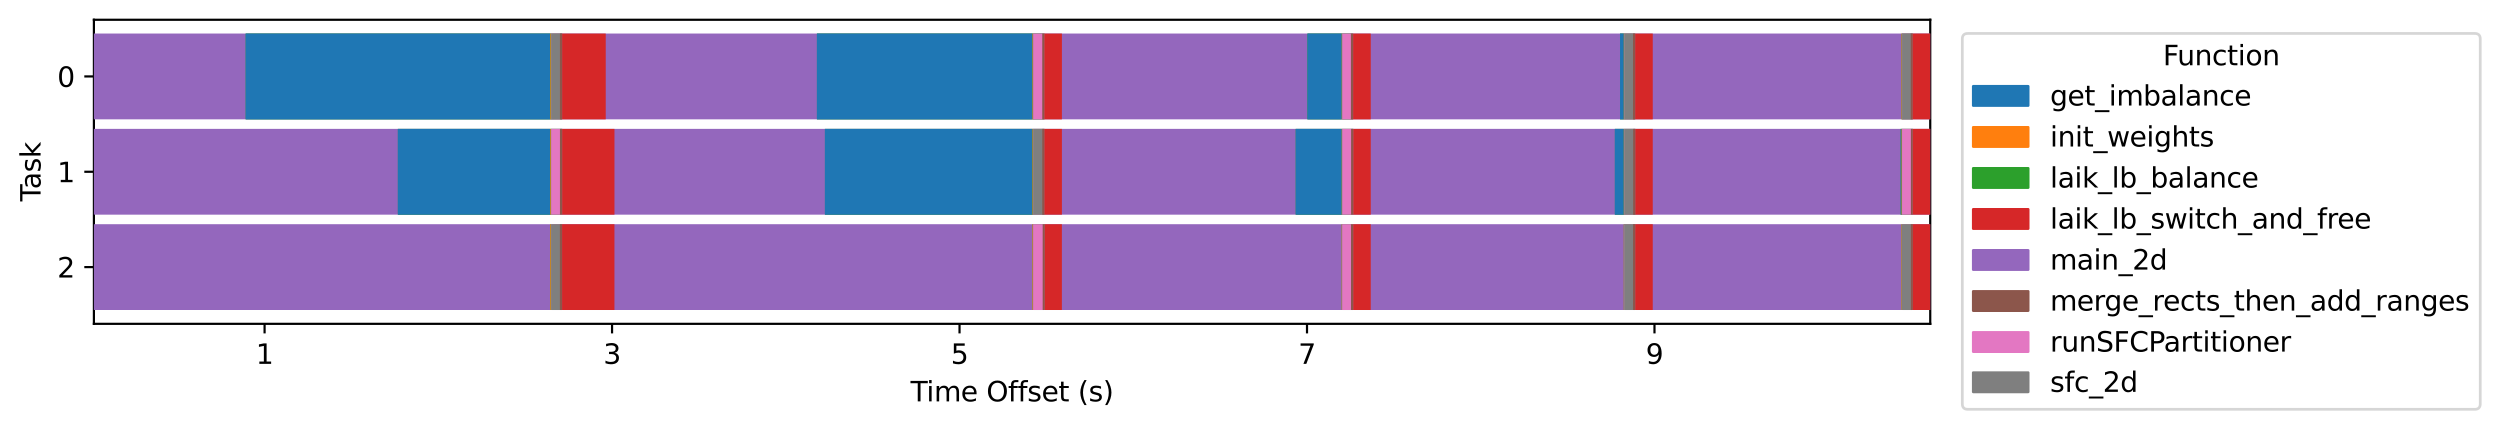 <?xml version="1.0" encoding="utf-8" standalone="no"?>
<!DOCTYPE svg PUBLIC "-//W3C//DTD SVG 1.1//EN"
  "http://www.w3.org/Graphics/SVG/1.1/DTD/svg11.dtd">
<svg xmlns:xlink="http://www.w3.org/1999/xlink" width="911.596pt" height="156.45pt" viewBox="0 0 911.596 156.45" xmlns="http://www.w3.org/2000/svg" version="1.1">
 <defs>
  <style type="text/css">*{stroke-linejoin: round; stroke-linecap: butt}</style>
 </defs>
 <g id="figure_1">
  <g id="patch_1">
   <path d="M 0 156.45 
L 911.596 156.45 
L 911.596 0 
L 0 0 
z
" style="fill: #ffffff"/>
  </g>
  <g id="axes_1">
   <g id="patch_2">
    <path d="M 34.241 118.08 
L 703.841 118.08 
L 703.841 7.2 
L 34.241 7.2 
z
" style="fill: #ffffff"/>
   </g>
   <g id="matplotlib.axis_1">
    <g id="xtick_1">
     <g id="line2d_1">
      <defs>
       <path id="md58cd214d3" d="M 0 0 
L 0 3.5 
" style="stroke: #000000; stroke-width: 0.8"/>
      </defs>
      <g>
       <use xlink:href="#md58cd214d3" x="96.477" y="118.08" style="stroke: #000000; stroke-width: 0.8"/>
      </g>
     </g>
     <g id="text_1">
      <!-- 1 -->
      <g transform="translate(93.295 132.678) scale(0.1 -0.1)">
       <defs>
        <path id="DejaVuSans-31" d="M 794 531 
L 1825 531 
L 1825 4091 
L 703 3866 
L 703 4441 
L 1819 4666 
L 2450 4666 
L 2450 531 
L 3481 531 
L 3481 0 
L 794 0 
L 794 531 
z
" transform="scale(0.016)"/>
       </defs>
       <use xlink:href="#DejaVuSans-31"/>
      </g>
     </g>
    </g>
    <g id="xtick_2">
     <g id="line2d_2">
      <g>
       <use xlink:href="#md58cd214d3" x="223.179" y="118.08" style="stroke: #000000; stroke-width: 0.8"/>
      </g>
     </g>
     <g id="text_2">
      <!-- 3 -->
      <g transform="translate(219.998 132.678) scale(0.1 -0.1)">
       <defs>
        <path id="DejaVuSans-33" d="M 2597 2516 
Q 3050 2419 3304 2112 
Q 3559 1806 3559 1356 
Q 3559 666 3084 287 
Q 2609 -91 1734 -91 
Q 1441 -91 1130 -33 
Q 819 25 488 141 
L 488 750 
Q 750 597 1062 519 
Q 1375 441 1716 441 
Q 2309 441 2620 675 
Q 2931 909 2931 1356 
Q 2931 1769 2642 2001 
Q 2353 2234 1838 2234 
L 1294 2234 
L 1294 2753 
L 1863 2753 
Q 2328 2753 2575 2939 
Q 2822 3125 2822 3475 
Q 2822 3834 2567 4026 
Q 2313 4219 1838 4219 
Q 1578 4219 1281 4162 
Q 984 4106 628 3988 
L 628 4550 
Q 988 4650 1302 4700 
Q 1616 4750 1894 4750 
Q 2613 4750 3031 4423 
Q 3450 4097 3450 3541 
Q 3450 3153 3228 2886 
Q 3006 2619 2597 2516 
z
" transform="scale(0.016)"/>
       </defs>
       <use xlink:href="#DejaVuSans-33"/>
      </g>
     </g>
    </g>
    <g id="xtick_3">
     <g id="line2d_3">
      <g>
       <use xlink:href="#md58cd214d3" x="349.882" y="118.08" style="stroke: #000000; stroke-width: 0.8"/>
      </g>
     </g>
     <g id="text_3">
      <!-- 5 -->
      <g transform="translate(346.701 132.678) scale(0.1 -0.1)">
       <defs>
        <path id="DejaVuSans-35" d="M 691 4666 
L 3169 4666 
L 3169 4134 
L 1269 4134 
L 1269 2991 
Q 1406 3038 1543 3061 
Q 1681 3084 1819 3084 
Q 2600 3084 3056 2656 
Q 3513 2228 3513 1497 
Q 3513 744 3044 326 
Q 2575 -91 1722 -91 
Q 1428 -91 1123 -41 
Q 819 9 494 109 
L 494 744 
Q 775 591 1075 516 
Q 1375 441 1709 441 
Q 2250 441 2565 725 
Q 2881 1009 2881 1497 
Q 2881 1984 2565 2268 
Q 2250 2553 1709 2553 
Q 1456 2553 1204 2497 
Q 953 2441 691 2322 
L 691 4666 
z
" transform="scale(0.016)"/>
       </defs>
       <use xlink:href="#DejaVuSans-35"/>
      </g>
     </g>
    </g>
    <g id="xtick_4">
     <g id="line2d_4">
      <g>
       <use xlink:href="#md58cd214d3" x="476.585" y="118.08" style="stroke: #000000; stroke-width: 0.8"/>
      </g>
     </g>
     <g id="text_4">
      <!-- 7 -->
      <g transform="translate(473.404 132.678) scale(0.1 -0.1)">
       <defs>
        <path id="DejaVuSans-37" d="M 525 4666 
L 3525 4666 
L 3525 4397 
L 1831 0 
L 1172 0 
L 2766 4134 
L 525 4134 
L 525 4666 
z
" transform="scale(0.016)"/>
       </defs>
       <use xlink:href="#DejaVuSans-37"/>
      </g>
     </g>
    </g>
    <g id="xtick_5">
     <g id="line2d_5">
      <g>
       <use xlink:href="#md58cd214d3" x="603.288" y="118.08" style="stroke: #000000; stroke-width: 0.8"/>
      </g>
     </g>
     <g id="text_5">
      <!-- 9 -->
      <g transform="translate(600.106 132.678) scale(0.1 -0.1)">
       <defs>
        <path id="DejaVuSans-39" d="M 703 97 
L 703 672 
Q 941 559 1184 500 
Q 1428 441 1663 441 
Q 2288 441 2617 861 
Q 2947 1281 2994 2138 
Q 2813 1869 2534 1725 
Q 2256 1581 1919 1581 
Q 1219 1581 811 2004 
Q 403 2428 403 3163 
Q 403 3881 828 4315 
Q 1253 4750 1959 4750 
Q 2769 4750 3195 4129 
Q 3622 3509 3622 2328 
Q 3622 1225 3098 567 
Q 2575 -91 1691 -91 
Q 1453 -91 1209 -44 
Q 966 3 703 97 
z
M 1959 2075 
Q 2384 2075 2632 2365 
Q 2881 2656 2881 3163 
Q 2881 3666 2632 3958 
Q 2384 4250 1959 4250 
Q 1534 4250 1286 3958 
Q 1038 3666 1038 3163 
Q 1038 2656 1286 2365 
Q 1534 2075 1959 2075 
z
" transform="scale(0.016)"/>
       </defs>
       <use xlink:href="#DejaVuSans-39"/>
      </g>
     </g>
    </g>
    <g id="text_6">
     <!-- Time Offset (s) -->
     <g transform="translate(332.025 146.357) scale(0.1 -0.1)">
      <defs>
       <path id="DejaVuSans-54" d="M -19 4666 
L 3928 4666 
L 3928 4134 
L 2272 4134 
L 2272 0 
L 1638 0 
L 1638 4134 
L -19 4134 
L -19 4666 
z
" transform="scale(0.016)"/>
       <path id="DejaVuSans-69" d="M 603 3500 
L 1178 3500 
L 1178 0 
L 603 0 
L 603 3500 
z
M 603 4863 
L 1178 4863 
L 1178 4134 
L 603 4134 
L 603 4863 
z
" transform="scale(0.016)"/>
       <path id="DejaVuSans-6d" d="M 3328 2828 
Q 3544 3216 3844 3400 
Q 4144 3584 4550 3584 
Q 5097 3584 5394 3201 
Q 5691 2819 5691 2113 
L 5691 0 
L 5113 0 
L 5113 2094 
Q 5113 2597 4934 2840 
Q 4756 3084 4391 3084 
Q 3944 3084 3684 2787 
Q 3425 2491 3425 1978 
L 3425 0 
L 2847 0 
L 2847 2094 
Q 2847 2600 2669 2842 
Q 2491 3084 2119 3084 
Q 1678 3084 1418 2786 
Q 1159 2488 1159 1978 
L 1159 0 
L 581 0 
L 581 3500 
L 1159 3500 
L 1159 2956 
Q 1356 3278 1631 3431 
Q 1906 3584 2284 3584 
Q 2666 3584 2933 3390 
Q 3200 3197 3328 2828 
z
" transform="scale(0.016)"/>
       <path id="DejaVuSans-65" d="M 3597 1894 
L 3597 1613 
L 953 1613 
Q 991 1019 1311 708 
Q 1631 397 2203 397 
Q 2534 397 2845 478 
Q 3156 559 3463 722 
L 3463 178 
Q 3153 47 2828 -22 
Q 2503 -91 2169 -91 
Q 1331 -91 842 396 
Q 353 884 353 1716 
Q 353 2575 817 3079 
Q 1281 3584 2069 3584 
Q 2775 3584 3186 3129 
Q 3597 2675 3597 1894 
z
M 3022 2063 
Q 3016 2534 2758 2815 
Q 2500 3097 2075 3097 
Q 1594 3097 1305 2825 
Q 1016 2553 972 2059 
L 3022 2063 
z
" transform="scale(0.016)"/>
       <path id="DejaVuSans-20" transform="scale(0.016)"/>
       <path id="DejaVuSans-4f" d="M 2522 4238 
Q 1834 4238 1429 3725 
Q 1025 3213 1025 2328 
Q 1025 1447 1429 934 
Q 1834 422 2522 422 
Q 3209 422 3611 934 
Q 4013 1447 4013 2328 
Q 4013 3213 3611 3725 
Q 3209 4238 2522 4238 
z
M 2522 4750 
Q 3503 4750 4090 4092 
Q 4678 3434 4678 2328 
Q 4678 1225 4090 567 
Q 3503 -91 2522 -91 
Q 1538 -91 948 565 
Q 359 1222 359 2328 
Q 359 3434 948 4092 
Q 1538 4750 2522 4750 
z
" transform="scale(0.016)"/>
       <path id="DejaVuSans-66" d="M 2375 4863 
L 2375 4384 
L 1825 4384 
Q 1516 4384 1395 4259 
Q 1275 4134 1275 3809 
L 1275 3500 
L 2222 3500 
L 2222 3053 
L 1275 3053 
L 1275 0 
L 697 0 
L 697 3053 
L 147 3053 
L 147 3500 
L 697 3500 
L 697 3744 
Q 697 4328 969 4595 
Q 1241 4863 1831 4863 
L 2375 4863 
z
" transform="scale(0.016)"/>
       <path id="DejaVuSans-73" d="M 2834 3397 
L 2834 2853 
Q 2591 2978 2328 3040 
Q 2066 3103 1784 3103 
Q 1356 3103 1142 2972 
Q 928 2841 928 2578 
Q 928 2378 1081 2264 
Q 1234 2150 1697 2047 
L 1894 2003 
Q 2506 1872 2764 1633 
Q 3022 1394 3022 966 
Q 3022 478 2636 193 
Q 2250 -91 1575 -91 
Q 1294 -91 989 -36 
Q 684 19 347 128 
L 347 722 
Q 666 556 975 473 
Q 1284 391 1588 391 
Q 1994 391 2212 530 
Q 2431 669 2431 922 
Q 2431 1156 2273 1281 
Q 2116 1406 1581 1522 
L 1381 1569 
Q 847 1681 609 1914 
Q 372 2147 372 2553 
Q 372 3047 722 3315 
Q 1072 3584 1716 3584 
Q 2034 3584 2315 3537 
Q 2597 3491 2834 3397 
z
" transform="scale(0.016)"/>
       <path id="DejaVuSans-74" d="M 1172 4494 
L 1172 3500 
L 2356 3500 
L 2356 3053 
L 1172 3053 
L 1172 1153 
Q 1172 725 1289 603 
Q 1406 481 1766 481 
L 2356 481 
L 2356 0 
L 1766 0 
Q 1100 0 847 248 
Q 594 497 594 1153 
L 594 3053 
L 172 3053 
L 172 3500 
L 594 3500 
L 594 4494 
L 1172 4494 
z
" transform="scale(0.016)"/>
       <path id="DejaVuSans-28" d="M 1984 4856 
Q 1566 4138 1362 3434 
Q 1159 2731 1159 2009 
Q 1159 1288 1364 580 
Q 1569 -128 1984 -844 
L 1484 -844 
Q 1016 -109 783 600 
Q 550 1309 550 2009 
Q 550 2706 781 3412 
Q 1013 4119 1484 4856 
L 1984 4856 
z
" transform="scale(0.016)"/>
       <path id="DejaVuSans-29" d="M 513 4856 
L 1013 4856 
Q 1481 4119 1714 3412 
Q 1947 2706 1947 2009 
Q 1947 1309 1714 600 
Q 1481 -109 1013 -844 
L 513 -844 
Q 928 -128 1133 580 
Q 1338 1288 1338 2009 
Q 1338 2731 1133 3434 
Q 928 4138 513 4856 
z
" transform="scale(0.016)"/>
      </defs>
      <use xlink:href="#DejaVuSans-54"/>
      <use xlink:href="#DejaVuSans-69" x="57.959"/>
      <use xlink:href="#DejaVuSans-6d" x="85.742"/>
      <use xlink:href="#DejaVuSans-65" x="183.154"/>
      <use xlink:href="#DejaVuSans-20" x="244.678"/>
      <use xlink:href="#DejaVuSans-4f" x="276.465"/>
      <use xlink:href="#DejaVuSans-66" x="355.176"/>
      <use xlink:href="#DejaVuSans-66" x="390.381"/>
      <use xlink:href="#DejaVuSans-73" x="425.586"/>
      <use xlink:href="#DejaVuSans-65" x="477.686"/>
      <use xlink:href="#DejaVuSans-74" x="539.209"/>
      <use xlink:href="#DejaVuSans-20" x="578.418"/>
      <use xlink:href="#DejaVuSans-28" x="610.205"/>
      <use xlink:href="#DejaVuSans-73" x="649.219"/>
      <use xlink:href="#DejaVuSans-29" x="701.318"/>
     </g>
    </g>
   </g>
   <g id="matplotlib.axis_2">
    <g id="ytick_1">
     <g id="line2d_6">
      <defs>
       <path id="m544cf157cf" d="M 0 0 
L -3.5 0 
" style="stroke: #000000; stroke-width: 0.8"/>
      </defs>
      <g>
       <use xlink:href="#m544cf157cf" x="34.241" y="27.881" style="stroke: #000000; stroke-width: 0.8"/>
      </g>
     </g>
     <g id="text_7">
      <!-- 0 -->
      <g transform="translate(20.878 31.681) scale(0.1 -0.1)">
       <defs>
        <path id="DejaVuSans-30" d="M 2034 4250 
Q 1547 4250 1301 3770 
Q 1056 3291 1056 2328 
Q 1056 1369 1301 889 
Q 1547 409 2034 409 
Q 2525 409 2770 889 
Q 3016 1369 3016 2328 
Q 3016 3291 2770 3770 
Q 2525 4250 2034 4250 
z
M 2034 4750 
Q 2819 4750 3233 4129 
Q 3647 3509 3647 2328 
Q 3647 1150 3233 529 
Q 2819 -91 2034 -91 
Q 1250 -91 836 529 
Q 422 1150 422 2328 
Q 422 3509 836 4129 
Q 1250 4750 2034 4750 
z
" transform="scale(0.016)"/>
       </defs>
       <use xlink:href="#DejaVuSans-30"/>
      </g>
     </g>
    </g>
    <g id="ytick_2">
     <g id="line2d_7">
      <g>
       <use xlink:href="#m544cf157cf" x="34.241" y="62.64" style="stroke: #000000; stroke-width: 0.8"/>
      </g>
     </g>
     <g id="text_8">
      <!-- 1 -->
      <g transform="translate(20.878 66.439) scale(0.1 -0.1)">
       <use xlink:href="#DejaVuSans-31"/>
      </g>
     </g>
    </g>
    <g id="ytick_3">
     <g id="line2d_8">
      <g>
       <use xlink:href="#m544cf157cf" x="34.241" y="97.399" style="stroke: #000000; stroke-width: 0.8"/>
      </g>
     </g>
     <g id="text_9">
      <!-- 2 -->
      <g transform="translate(20.878 101.198) scale(0.1 -0.1)">
       <defs>
        <path id="DejaVuSans-32" d="M 1228 531 
L 3431 531 
L 3431 0 
L 469 0 
L 469 531 
Q 828 903 1448 1529 
Q 2069 2156 2228 2338 
Q 2531 2678 2651 2914 
Q 2772 3150 2772 3378 
Q 2772 3750 2511 3984 
Q 2250 4219 1831 4219 
Q 1534 4219 1204 4116 
Q 875 4013 500 3803 
L 500 4441 
Q 881 4594 1212 4672 
Q 1544 4750 1819 4750 
Q 2544 4750 2975 4387 
Q 3406 4025 3406 3419 
Q 3406 3131 3298 2873 
Q 3191 2616 2906 2266 
Q 2828 2175 2409 1742 
Q 1991 1309 1228 531 
z
" transform="scale(0.016)"/>
       </defs>
       <use xlink:href="#DejaVuSans-32"/>
      </g>
     </g>
    </g>
    <g id="text_10">
     <!-- Task -->
     <g transform="translate(14.798 73.433) rotate(-90) scale(0.1 -0.1)">
      <defs>
       <path id="DejaVuSans-61" d="M 2194 1759 
Q 1497 1759 1228 1600 
Q 959 1441 959 1056 
Q 959 750 1161 570 
Q 1363 391 1709 391 
Q 2188 391 2477 730 
Q 2766 1069 2766 1631 
L 2766 1759 
L 2194 1759 
z
M 3341 1997 
L 3341 0 
L 2766 0 
L 2766 531 
Q 2569 213 2275 61 
Q 1981 -91 1556 -91 
Q 1019 -91 701 211 
Q 384 513 384 1019 
Q 384 1609 779 1909 
Q 1175 2209 1959 2209 
L 2766 2209 
L 2766 2266 
Q 2766 2663 2505 2880 
Q 2244 3097 1772 3097 
Q 1472 3097 1187 3025 
Q 903 2953 641 2809 
L 641 3341 
Q 956 3463 1253 3523 
Q 1550 3584 1831 3584 
Q 2591 3584 2966 3190 
Q 3341 2797 3341 1997 
z
" transform="scale(0.016)"/>
       <path id="DejaVuSans-6b" d="M 581 4863 
L 1159 4863 
L 1159 1991 
L 2875 3500 
L 3609 3500 
L 1753 1863 
L 3688 0 
L 2938 0 
L 1159 1709 
L 1159 0 
L 581 0 
L 581 4863 
z
" transform="scale(0.016)"/>
      </defs>
      <use xlink:href="#DejaVuSans-54"/>
      <use xlink:href="#DejaVuSans-61" x="44.584"/>
      <use xlink:href="#DejaVuSans-73" x="105.863"/>
      <use xlink:href="#DejaVuSans-6b" x="157.963"/>
     </g>
    </g>
   </g>
   <g id="patch_3">
    <path d="M 34.241 118.08 
L 34.241 7.2 
" style="fill: none; stroke: #000000; stroke-width: 0.8; stroke-linejoin: miter; stroke-linecap: square"/>
   </g>
   <g id="patch_4">
    <path d="M 703.841 118.08 
L 703.841 7.2 
" style="fill: none; stroke: #000000; stroke-width: 0.8; stroke-linejoin: miter; stroke-linecap: square"/>
   </g>
   <g id="patch_5">
    <path d="M 34.241 118.08 
L 703.841 118.08 
" style="fill: none; stroke: #000000; stroke-width: 0.8; stroke-linejoin: miter; stroke-linecap: square"/>
   </g>
   <g id="patch_6">
    <path d="M 34.241 7.2 
L 703.841 7.2 
" style="fill: none; stroke: #000000; stroke-width: 0.8; stroke-linejoin: miter; stroke-linecap: square"/>
   </g>
   <g id="legend_1">
    <g id="patch_7">
     <path d="M 717.537 149.25 
L 902.396 149.25 
Q 904.396 149.25 904.396 147.25 
L 904.396 14.2 
Q 904.396 12.2 902.396 12.2 
L 717.537 12.2 
Q 715.537 12.2 715.537 14.2 
L 715.537 147.25 
Q 715.537 149.25 717.537 149.25 
z
" style="fill: #ffffff; opacity: 0.8; stroke: #cccccc; stroke-linejoin: miter"/>
    </g>
    <g id="text_11">
     <!-- Function -->
     <g transform="translate(788.701 23.798) scale(0.1 -0.1)">
      <defs>
       <path id="DejaVuSans-46" d="M 628 4666 
L 3309 4666 
L 3309 4134 
L 1259 4134 
L 1259 2759 
L 3109 2759 
L 3109 2228 
L 1259 2228 
L 1259 0 
L 628 0 
L 628 4666 
z
" transform="scale(0.016)"/>
       <path id="DejaVuSans-75" d="M 544 1381 
L 544 3500 
L 1119 3500 
L 1119 1403 
Q 1119 906 1312 657 
Q 1506 409 1894 409 
Q 2359 409 2629 706 
Q 2900 1003 2900 1516 
L 2900 3500 
L 3475 3500 
L 3475 0 
L 2900 0 
L 2900 538 
Q 2691 219 2414 64 
Q 2138 -91 1772 -91 
Q 1169 -91 856 284 
Q 544 659 544 1381 
z
M 1991 3584 
L 1991 3584 
z
" transform="scale(0.016)"/>
       <path id="DejaVuSans-6e" d="M 3513 2113 
L 3513 0 
L 2938 0 
L 2938 2094 
Q 2938 2591 2744 2837 
Q 2550 3084 2163 3084 
Q 1697 3084 1428 2787 
Q 1159 2491 1159 1978 
L 1159 0 
L 581 0 
L 581 3500 
L 1159 3500 
L 1159 2956 
Q 1366 3272 1645 3428 
Q 1925 3584 2291 3584 
Q 2894 3584 3203 3211 
Q 3513 2838 3513 2113 
z
" transform="scale(0.016)"/>
       <path id="DejaVuSans-63" d="M 3122 3366 
L 3122 2828 
Q 2878 2963 2633 3030 
Q 2388 3097 2138 3097 
Q 1578 3097 1268 2742 
Q 959 2388 959 1747 
Q 959 1106 1268 751 
Q 1578 397 2138 397 
Q 2388 397 2633 464 
Q 2878 531 3122 666 
L 3122 134 
Q 2881 22 2623 -34 
Q 2366 -91 2075 -91 
Q 1284 -91 818 406 
Q 353 903 353 1747 
Q 353 2603 823 3093 
Q 1294 3584 2113 3584 
Q 2378 3584 2631 3529 
Q 2884 3475 3122 3366 
z
" transform="scale(0.016)"/>
       <path id="DejaVuSans-6f" d="M 1959 3097 
Q 1497 3097 1228 2736 
Q 959 2375 959 1747 
Q 959 1119 1226 758 
Q 1494 397 1959 397 
Q 2419 397 2687 759 
Q 2956 1122 2956 1747 
Q 2956 2369 2687 2733 
Q 2419 3097 1959 3097 
z
M 1959 3584 
Q 2709 3584 3137 3096 
Q 3566 2609 3566 1747 
Q 3566 888 3137 398 
Q 2709 -91 1959 -91 
Q 1206 -91 779 398 
Q 353 888 353 1747 
Q 353 2609 779 3096 
Q 1206 3584 1959 3584 
z
" transform="scale(0.016)"/>
      </defs>
      <use xlink:href="#DejaVuSans-46"/>
      <use xlink:href="#DejaVuSans-75" x="52.02"/>
      <use xlink:href="#DejaVuSans-6e" x="115.398"/>
      <use xlink:href="#DejaVuSans-63" x="178.777"/>
      <use xlink:href="#DejaVuSans-74" x="233.758"/>
      <use xlink:href="#DejaVuSans-69" x="272.967"/>
      <use xlink:href="#DejaVuSans-6f" x="300.75"/>
      <use xlink:href="#DejaVuSans-6e" x="361.932"/>
     </g>
    </g>
    <g id="patch_8">
     <path d="M 719.537 38.477 
L 739.537 38.477 
L 739.537 31.477 
L 719.537 31.477 
z
" style="fill: #1f77b4; stroke: #1f77b4; stroke-linejoin: miter"/>
    </g>
    <g id="text_12">
     <!-- get_imbalance -->
     <g transform="translate(747.537 38.477) scale(0.1 -0.1)">
      <defs>
       <path id="DejaVuSans-67" d="M 2906 1791 
Q 2906 2416 2648 2759 
Q 2391 3103 1925 3103 
Q 1463 3103 1205 2759 
Q 947 2416 947 1791 
Q 947 1169 1205 825 
Q 1463 481 1925 481 
Q 2391 481 2648 825 
Q 2906 1169 2906 1791 
z
M 3481 434 
Q 3481 -459 3084 -895 
Q 2688 -1331 1869 -1331 
Q 1566 -1331 1297 -1286 
Q 1028 -1241 775 -1147 
L 775 -588 
Q 1028 -725 1275 -790 
Q 1522 -856 1778 -856 
Q 2344 -856 2625 -561 
Q 2906 -266 2906 331 
L 2906 616 
Q 2728 306 2450 153 
Q 2172 0 1784 0 
Q 1141 0 747 490 
Q 353 981 353 1791 
Q 353 2603 747 3093 
Q 1141 3584 1784 3584 
Q 2172 3584 2450 3431 
Q 2728 3278 2906 2969 
L 2906 3500 
L 3481 3500 
L 3481 434 
z
" transform="scale(0.016)"/>
       <path id="DejaVuSans-5f" d="M 3263 -1063 
L 3263 -1509 
L -63 -1509 
L -63 -1063 
L 3263 -1063 
z
" transform="scale(0.016)"/>
       <path id="DejaVuSans-62" d="M 3116 1747 
Q 3116 2381 2855 2742 
Q 2594 3103 2138 3103 
Q 1681 3103 1420 2742 
Q 1159 2381 1159 1747 
Q 1159 1113 1420 752 
Q 1681 391 2138 391 
Q 2594 391 2855 752 
Q 3116 1113 3116 1747 
z
M 1159 2969 
Q 1341 3281 1617 3432 
Q 1894 3584 2278 3584 
Q 2916 3584 3314 3078 
Q 3713 2572 3713 1747 
Q 3713 922 3314 415 
Q 2916 -91 2278 -91 
Q 1894 -91 1617 61 
Q 1341 213 1159 525 
L 1159 0 
L 581 0 
L 581 4863 
L 1159 4863 
L 1159 2969 
z
" transform="scale(0.016)"/>
       <path id="DejaVuSans-6c" d="M 603 4863 
L 1178 4863 
L 1178 0 
L 603 0 
L 603 4863 
z
" transform="scale(0.016)"/>
      </defs>
      <use xlink:href="#DejaVuSans-67"/>
      <use xlink:href="#DejaVuSans-65" x="63.477"/>
      <use xlink:href="#DejaVuSans-74" x="125"/>
      <use xlink:href="#DejaVuSans-5f" x="164.209"/>
      <use xlink:href="#DejaVuSans-69" x="214.209"/>
      <use xlink:href="#DejaVuSans-6d" x="241.992"/>
      <use xlink:href="#DejaVuSans-62" x="339.404"/>
      <use xlink:href="#DejaVuSans-61" x="402.881"/>
      <use xlink:href="#DejaVuSans-6c" x="464.16"/>
      <use xlink:href="#DejaVuSans-61" x="491.943"/>
      <use xlink:href="#DejaVuSans-6e" x="553.223"/>
      <use xlink:href="#DejaVuSans-63" x="616.602"/>
      <use xlink:href="#DejaVuSans-65" x="671.582"/>
     </g>
    </g>
    <g id="patch_9">
     <path d="M 719.537 53.433 
L 739.537 53.433 
L 739.537 46.433 
L 719.537 46.433 
z
" style="fill: #ff7f0e; stroke: #ff7f0e; stroke-linejoin: miter"/>
    </g>
    <g id="text_13">
     <!-- init_weights -->
     <g transform="translate(747.537 53.433) scale(0.1 -0.1)">
      <defs>
       <path id="DejaVuSans-77" d="M 269 3500 
L 844 3500 
L 1563 769 
L 2278 3500 
L 2956 3500 
L 3675 769 
L 4391 3500 
L 4966 3500 
L 4050 0 
L 3372 0 
L 2619 2869 
L 1863 0 
L 1184 0 
L 269 3500 
z
" transform="scale(0.016)"/>
       <path id="DejaVuSans-68" d="M 3513 2113 
L 3513 0 
L 2938 0 
L 2938 2094 
Q 2938 2591 2744 2837 
Q 2550 3084 2163 3084 
Q 1697 3084 1428 2787 
Q 1159 2491 1159 1978 
L 1159 0 
L 581 0 
L 581 4863 
L 1159 4863 
L 1159 2956 
Q 1366 3272 1645 3428 
Q 1925 3584 2291 3584 
Q 2894 3584 3203 3211 
Q 3513 2838 3513 2113 
z
" transform="scale(0.016)"/>
      </defs>
      <use xlink:href="#DejaVuSans-69"/>
      <use xlink:href="#DejaVuSans-6e" x="27.783"/>
      <use xlink:href="#DejaVuSans-69" x="91.162"/>
      <use xlink:href="#DejaVuSans-74" x="118.945"/>
      <use xlink:href="#DejaVuSans-5f" x="158.154"/>
      <use xlink:href="#DejaVuSans-77" x="208.154"/>
      <use xlink:href="#DejaVuSans-65" x="289.941"/>
      <use xlink:href="#DejaVuSans-69" x="351.465"/>
      <use xlink:href="#DejaVuSans-67" x="379.248"/>
      <use xlink:href="#DejaVuSans-68" x="442.725"/>
      <use xlink:href="#DejaVuSans-74" x="506.104"/>
      <use xlink:href="#DejaVuSans-73" x="545.312"/>
     </g>
    </g>
    <g id="patch_10">
     <path d="M 719.537 68.389 
L 739.537 68.389 
L 739.537 61.389 
L 719.537 61.389 
z
" style="fill: #2ca02c; stroke: #2ca02c; stroke-linejoin: miter"/>
    </g>
    <g id="text_14">
     <!-- laik_lb_balance -->
     <g transform="translate(747.537 68.389) scale(0.1 -0.1)">
      <use xlink:href="#DejaVuSans-6c"/>
      <use xlink:href="#DejaVuSans-61" x="27.783"/>
      <use xlink:href="#DejaVuSans-69" x="89.062"/>
      <use xlink:href="#DejaVuSans-6b" x="116.846"/>
      <use xlink:href="#DejaVuSans-5f" x="174.756"/>
      <use xlink:href="#DejaVuSans-6c" x="224.756"/>
      <use xlink:href="#DejaVuSans-62" x="252.539"/>
      <use xlink:href="#DejaVuSans-5f" x="316.016"/>
      <use xlink:href="#DejaVuSans-62" x="366.016"/>
      <use xlink:href="#DejaVuSans-61" x="429.492"/>
      <use xlink:href="#DejaVuSans-6c" x="490.771"/>
      <use xlink:href="#DejaVuSans-61" x="518.555"/>
      <use xlink:href="#DejaVuSans-6e" x="579.834"/>
      <use xlink:href="#DejaVuSans-63" x="643.213"/>
      <use xlink:href="#DejaVuSans-65" x="698.193"/>
     </g>
    </g>
    <g id="patch_11">
     <path d="M 719.537 83.345 
L 739.537 83.345 
L 739.537 76.345 
L 719.537 76.345 
z
" style="fill: #d62728; stroke: #d62728; stroke-linejoin: miter"/>
    </g>
    <g id="text_15">
     <!-- laik_lb_switch_and_free -->
     <g transform="translate(747.537 83.345) scale(0.1 -0.1)">
      <defs>
       <path id="DejaVuSans-64" d="M 2906 2969 
L 2906 4863 
L 3481 4863 
L 3481 0 
L 2906 0 
L 2906 525 
Q 2725 213 2448 61 
Q 2172 -91 1784 -91 
Q 1150 -91 751 415 
Q 353 922 353 1747 
Q 353 2572 751 3078 
Q 1150 3584 1784 3584 
Q 2172 3584 2448 3432 
Q 2725 3281 2906 2969 
z
M 947 1747 
Q 947 1113 1208 752 
Q 1469 391 1925 391 
Q 2381 391 2643 752 
Q 2906 1113 2906 1747 
Q 2906 2381 2643 2742 
Q 2381 3103 1925 3103 
Q 1469 3103 1208 2742 
Q 947 2381 947 1747 
z
" transform="scale(0.016)"/>
       <path id="DejaVuSans-72" d="M 2631 2963 
Q 2534 3019 2420 3045 
Q 2306 3072 2169 3072 
Q 1681 3072 1420 2755 
Q 1159 2438 1159 1844 
L 1159 0 
L 581 0 
L 581 3500 
L 1159 3500 
L 1159 2956 
Q 1341 3275 1631 3429 
Q 1922 3584 2338 3584 
Q 2397 3584 2469 3576 
Q 2541 3569 2628 3553 
L 2631 2963 
z
" transform="scale(0.016)"/>
      </defs>
      <use xlink:href="#DejaVuSans-6c"/>
      <use xlink:href="#DejaVuSans-61" x="27.783"/>
      <use xlink:href="#DejaVuSans-69" x="89.062"/>
      <use xlink:href="#DejaVuSans-6b" x="116.846"/>
      <use xlink:href="#DejaVuSans-5f" x="174.756"/>
      <use xlink:href="#DejaVuSans-6c" x="224.756"/>
      <use xlink:href="#DejaVuSans-62" x="252.539"/>
      <use xlink:href="#DejaVuSans-5f" x="316.016"/>
      <use xlink:href="#DejaVuSans-73" x="366.016"/>
      <use xlink:href="#DejaVuSans-77" x="418.115"/>
      <use xlink:href="#DejaVuSans-69" x="499.902"/>
      <use xlink:href="#DejaVuSans-74" x="527.686"/>
      <use xlink:href="#DejaVuSans-63" x="566.895"/>
      <use xlink:href="#DejaVuSans-68" x="621.875"/>
      <use xlink:href="#DejaVuSans-5f" x="685.254"/>
      <use xlink:href="#DejaVuSans-61" x="735.254"/>
      <use xlink:href="#DejaVuSans-6e" x="796.533"/>
      <use xlink:href="#DejaVuSans-64" x="859.912"/>
      <use xlink:href="#DejaVuSans-5f" x="923.389"/>
      <use xlink:href="#DejaVuSans-66" x="973.389"/>
      <use xlink:href="#DejaVuSans-72" x="1008.594"/>
      <use xlink:href="#DejaVuSans-65" x="1047.457"/>
      <use xlink:href="#DejaVuSans-65" x="1108.98"/>
     </g>
    </g>
    <g id="patch_12">
     <path d="M 719.537 98.302 
L 739.537 98.302 
L 739.537 91.302 
L 719.537 91.302 
z
" style="fill: #9467bd; stroke: #9467bd; stroke-linejoin: miter"/>
    </g>
    <g id="text_16">
     <!-- main_2d -->
     <g transform="translate(747.537 98.302) scale(0.1 -0.1)">
      <use xlink:href="#DejaVuSans-6d"/>
      <use xlink:href="#DejaVuSans-61" x="97.412"/>
      <use xlink:href="#DejaVuSans-69" x="158.691"/>
      <use xlink:href="#DejaVuSans-6e" x="186.475"/>
      <use xlink:href="#DejaVuSans-5f" x="249.854"/>
      <use xlink:href="#DejaVuSans-32" x="299.854"/>
      <use xlink:href="#DejaVuSans-64" x="363.477"/>
     </g>
    </g>
    <g id="patch_13">
     <path d="M 719.537 113.258 
L 739.537 113.258 
L 739.537 106.258 
L 719.537 106.258 
z
" style="fill: #8c564b; stroke: #8c564b; stroke-linejoin: miter"/>
    </g>
    <g id="text_17">
     <!-- merge_rects_then_add_ranges -->
     <g transform="translate(747.537 113.258) scale(0.1 -0.1)">
      <use xlink:href="#DejaVuSans-6d"/>
      <use xlink:href="#DejaVuSans-65" x="97.412"/>
      <use xlink:href="#DejaVuSans-72" x="158.936"/>
      <use xlink:href="#DejaVuSans-67" x="198.299"/>
      <use xlink:href="#DejaVuSans-65" x="261.775"/>
      <use xlink:href="#DejaVuSans-5f" x="323.299"/>
      <use xlink:href="#DejaVuSans-72" x="373.299"/>
      <use xlink:href="#DejaVuSans-65" x="412.162"/>
      <use xlink:href="#DejaVuSans-63" x="473.686"/>
      <use xlink:href="#DejaVuSans-74" x="528.666"/>
      <use xlink:href="#DejaVuSans-73" x="567.875"/>
      <use xlink:href="#DejaVuSans-5f" x="619.975"/>
      <use xlink:href="#DejaVuSans-74" x="669.975"/>
      <use xlink:href="#DejaVuSans-68" x="709.184"/>
      <use xlink:href="#DejaVuSans-65" x="772.562"/>
      <use xlink:href="#DejaVuSans-6e" x="834.086"/>
      <use xlink:href="#DejaVuSans-5f" x="897.465"/>
      <use xlink:href="#DejaVuSans-61" x="947.465"/>
      <use xlink:href="#DejaVuSans-64" x="1008.744"/>
      <use xlink:href="#DejaVuSans-64" x="1072.221"/>
      <use xlink:href="#DejaVuSans-5f" x="1135.697"/>
      <use xlink:href="#DejaVuSans-72" x="1185.697"/>
      <use xlink:href="#DejaVuSans-61" x="1226.811"/>
      <use xlink:href="#DejaVuSans-6e" x="1288.09"/>
      <use xlink:href="#DejaVuSans-67" x="1351.469"/>
      <use xlink:href="#DejaVuSans-65" x="1414.945"/>
      <use xlink:href="#DejaVuSans-73" x="1476.469"/>
     </g>
    </g>
    <g id="patch_14">
     <path d="M 719.537 128.214 
L 739.537 128.214 
L 739.537 121.214 
L 719.537 121.214 
z
" style="fill: #e377c2; stroke: #e377c2; stroke-linejoin: miter"/>
    </g>
    <g id="text_18">
     <!-- runSFCPartitioner -->
     <g transform="translate(747.537 128.214) scale(0.1 -0.1)">
      <defs>
       <path id="DejaVuSans-53" d="M 3425 4513 
L 3425 3897 
Q 3066 4069 2747 4153 
Q 2428 4238 2131 4238 
Q 1616 4238 1336 4038 
Q 1056 3838 1056 3469 
Q 1056 3159 1242 3001 
Q 1428 2844 1947 2747 
L 2328 2669 
Q 3034 2534 3370 2195 
Q 3706 1856 3706 1288 
Q 3706 609 3251 259 
Q 2797 -91 1919 -91 
Q 1588 -91 1214 -16 
Q 841 59 441 206 
L 441 856 
Q 825 641 1194 531 
Q 1563 422 1919 422 
Q 2459 422 2753 634 
Q 3047 847 3047 1241 
Q 3047 1584 2836 1778 
Q 2625 1972 2144 2069 
L 1759 2144 
Q 1053 2284 737 2584 
Q 422 2884 422 3419 
Q 422 4038 858 4394 
Q 1294 4750 2059 4750 
Q 2388 4750 2728 4690 
Q 3069 4631 3425 4513 
z
" transform="scale(0.016)"/>
       <path id="DejaVuSans-43" d="M 4122 4306 
L 4122 3641 
Q 3803 3938 3442 4084 
Q 3081 4231 2675 4231 
Q 1875 4231 1450 3742 
Q 1025 3253 1025 2328 
Q 1025 1406 1450 917 
Q 1875 428 2675 428 
Q 3081 428 3442 575 
Q 3803 722 4122 1019 
L 4122 359 
Q 3791 134 3420 21 
Q 3050 -91 2638 -91 
Q 1578 -91 968 557 
Q 359 1206 359 2328 
Q 359 3453 968 4101 
Q 1578 4750 2638 4750 
Q 3056 4750 3426 4639 
Q 3797 4528 4122 4306 
z
" transform="scale(0.016)"/>
       <path id="DejaVuSans-50" d="M 1259 4147 
L 1259 2394 
L 2053 2394 
Q 2494 2394 2734 2622 
Q 2975 2850 2975 3272 
Q 2975 3691 2734 3919 
Q 2494 4147 2053 4147 
L 1259 4147 
z
M 628 4666 
L 2053 4666 
Q 2838 4666 3239 4311 
Q 3641 3956 3641 3272 
Q 3641 2581 3239 2228 
Q 2838 1875 2053 1875 
L 1259 1875 
L 1259 0 
L 628 0 
L 628 4666 
z
" transform="scale(0.016)"/>
      </defs>
      <use xlink:href="#DejaVuSans-72"/>
      <use xlink:href="#DejaVuSans-75" x="41.113"/>
      <use xlink:href="#DejaVuSans-6e" x="104.492"/>
      <use xlink:href="#DejaVuSans-53" x="167.871"/>
      <use xlink:href="#DejaVuSans-46" x="231.348"/>
      <use xlink:href="#DejaVuSans-43" x="288.867"/>
      <use xlink:href="#DejaVuSans-50" x="358.691"/>
      <use xlink:href="#DejaVuSans-61" x="414.494"/>
      <use xlink:href="#DejaVuSans-72" x="475.773"/>
      <use xlink:href="#DejaVuSans-74" x="516.887"/>
      <use xlink:href="#DejaVuSans-69" x="556.096"/>
      <use xlink:href="#DejaVuSans-74" x="583.879"/>
      <use xlink:href="#DejaVuSans-69" x="623.088"/>
      <use xlink:href="#DejaVuSans-6f" x="650.871"/>
      <use xlink:href="#DejaVuSans-6e" x="712.053"/>
      <use xlink:href="#DejaVuSans-65" x="775.432"/>
      <use xlink:href="#DejaVuSans-72" x="836.955"/>
     </g>
    </g>
    <g id="patch_15">
     <path d="M 719.537 142.892 
L 739.537 142.892 
L 739.537 135.892 
L 719.537 135.892 
z
" style="fill: #7f7f7f; stroke: #7f7f7f; stroke-linejoin: miter"/>
    </g>
    <g id="text_19">
     <!-- sfc_2d -->
     <g transform="translate(747.537 142.892) scale(0.1 -0.1)">
      <use xlink:href="#DejaVuSans-73"/>
      <use xlink:href="#DejaVuSans-66" x="52.1"/>
      <use xlink:href="#DejaVuSans-63" x="87.305"/>
      <use xlink:href="#DejaVuSans-5f" x="142.285"/>
      <use xlink:href="#DejaVuSans-32" x="192.285"/>
      <use xlink:href="#DejaVuSans-64" x="255.908"/>
     </g>
    </g>
   </g>
   <g id="BrokenBarHCollection_1">
    <path d="M 34.241 81.757 
L 34.241 113.04 
L 703.84 113.04 
L 703.84 81.757 
L 34.241 81.757 
z
" clip-path="url(#p8325a3a6bf)" style="fill: #9467bd"/>
   </g>
   <g id="BrokenBarHCollection_2">
    <path d="M 34.241 46.999 
L 34.241 78.281 
L 703.841 78.281 
L 703.841 46.999 
L 34.241 46.999 
z
" clip-path="url(#p8325a3a6bf)" style="fill: #9467bd"/>
   </g>
   <g id="BrokenBarHCollection_3">
    <path d="M 34.242 12.24 
L 34.242 43.523 
L 703.84 43.523 
L 703.84 12.24 
L 34.242 12.24 
z
" clip-path="url(#p8325a3a6bf)" style="fill: #9467bd"/>
   </g>
   <g id="BrokenBarHCollection_4">
    <path d="M 89.582 12.24 
L 89.582 43.523 
L 204.985 43.523 
L 204.985 12.24 
L 89.582 12.24 
z
" clip-path="url(#p8325a3a6bf)" style="fill: #2ca02c"/>
   </g>
   <g id="BrokenBarHCollection_5">
    <path d="M 89.582 12.24 
L 89.582 43.523 
L 200.68 43.523 
L 200.68 12.24 
L 89.582 12.24 
z
" clip-path="url(#p8325a3a6bf)" style="fill: #1f77b4"/>
   </g>
   <g id="BrokenBarHCollection_6">
    <path d="M 145.078 46.999 
L 145.078 78.281 
L 204.997 78.281 
L 204.997 46.999 
L 145.078 46.999 
z
" clip-path="url(#p8325a3a6bf)" style="fill: #2ca02c"/>
   </g>
   <g id="BrokenBarHCollection_7">
    <path d="M 145.078 46.999 
L 145.078 78.281 
L 200.679 78.281 
L 200.679 46.999 
L 145.078 46.999 
z
" clip-path="url(#p8325a3a6bf)" style="fill: #1f77b4"/>
   </g>
   <g id="BrokenBarHCollection_8">
    <path d="M 200.668 81.757 
L 200.668 113.04 
L 204.964 113.04 
L 204.964 81.757 
L 200.668 81.757 
z
" clip-path="url(#p8325a3a6bf)" style="fill: #2ca02c"/>
   </g>
   <g id="BrokenBarHCollection_9">
    <path d="M 200.668 81.757 
L 200.668 113.04 
L 200.679 113.04 
L 200.679 81.757 
L 200.668 81.757 
z
" clip-path="url(#p8325a3a6bf)" style="fill: #1f77b4"/>
   </g>
   <g id="BrokenBarHCollection_10">
    <path d="M 200.679 81.757 
L 200.679 113.04 
L 200.948 113.04 
L 200.948 81.757 
L 200.679 81.757 
z
" clip-path="url(#p8325a3a6bf)" style="fill: #ff7f0e"/>
   </g>
   <g id="BrokenBarHCollection_11">
    <path d="M 200.679 46.999 
L 200.679 78.281 
L 200.971 78.281 
L 200.971 46.999 
L 200.679 46.999 
z
" clip-path="url(#p8325a3a6bf)" style="fill: #ff7f0e"/>
   </g>
   <g id="BrokenBarHCollection_12">
    <path d="M 200.68 12.24 
L 200.68 43.523 
L 200.97 43.523 
L 200.97 12.24 
L 200.68 12.24 
z
" clip-path="url(#p8325a3a6bf)" style="fill: #ff7f0e"/>
   </g>
   <g id="BrokenBarHCollection_13">
    <path d="M 200.948 81.757 
L 200.948 113.04 
L 204.963 113.04 
L 204.963 81.757 
L 200.948 81.757 
z
" clip-path="url(#p8325a3a6bf)" style="fill: #e377c2"/>
   </g>
   <g id="BrokenBarHCollection_14">
    <path d="M 200.948 81.757 
L 200.948 113.04 
L 204.963 113.04 
L 204.963 81.757 
L 200.948 81.757 
z
" clip-path="url(#p8325a3a6bf)" style="fill: #7f7f7f"/>
   </g>
   <g id="BrokenBarHCollection_15">
    <path d="M 200.97 12.24 
L 200.97 43.523 
L 204.985 43.523 
L 204.985 12.24 
L 200.97 12.24 
z
" clip-path="url(#p8325a3a6bf)" style="fill: #e377c2"/>
   </g>
   <g id="BrokenBarHCollection_16">
    <path d="M 200.97 12.24 
L 200.97 43.523 
L 204.985 43.523 
L 204.985 12.24 
L 200.97 12.24 
z
" clip-path="url(#p8325a3a6bf)" style="fill: #7f7f7f"/>
   </g>
   <g id="BrokenBarHCollection_17">
    <path d="M 200.971 46.999 
L 200.971 78.281 
L 204.996 78.281 
L 204.996 46.999 
L 200.971 46.999 
z
" clip-path="url(#p8325a3a6bf)" style="fill: #7f7f7f"/>
   </g>
   <g id="BrokenBarHCollection_18">
    <path d="M 200.971 46.999 
L 200.971 78.281 
L 204.996 78.281 
L 204.996 46.999 
L 200.971 46.999 
z
" clip-path="url(#p8325a3a6bf)" style="fill: #e377c2"/>
   </g>
   <g id="BrokenBarHCollection_19">
    <path d="M 204.15 81.757 
L 204.15 113.04 
L 204.963 113.04 
L 204.963 81.757 
L 204.15 81.757 
z
" clip-path="url(#p8325a3a6bf)" style="fill: #8c564b"/>
   </g>
   <g id="BrokenBarHCollection_20">
    <path d="M 204.168 12.24 
L 204.168 43.523 
L 204.985 43.523 
L 204.985 12.24 
L 204.168 12.24 
z
" clip-path="url(#p8325a3a6bf)" style="fill: #8c564b"/>
   </g>
   <g id="BrokenBarHCollection_21">
    <path d="M 204.178 46.999 
L 204.178 78.281 
L 204.996 78.281 
L 204.996 46.999 
L 204.178 46.999 
z
" clip-path="url(#p8325a3a6bf)" style="fill: #8c564b"/>
   </g>
   <g id="BrokenBarHCollection_22">
    <path d="M 204.964 81.757 
L 204.964 113.04 
L 224.049 113.04 
L 224.049 81.757 
L 204.964 81.757 
z
" clip-path="url(#p8325a3a6bf)" style="fill: #d62728"/>
   </g>
   <g id="BrokenBarHCollection_23">
    <path d="M 204.985 12.24 
L 204.985 43.523 
L 220.872 43.523 
L 220.872 12.24 
L 204.985 12.24 
z
" clip-path="url(#p8325a3a6bf)" style="fill: #d62728"/>
   </g>
   <g id="BrokenBarHCollection_24">
    <path d="M 204.997 46.999 
L 204.997 78.281 
L 224.059 78.281 
L 224.059 46.999 
L 204.997 46.999 
z
" clip-path="url(#p8325a3a6bf)" style="fill: #d62728"/>
   </g>
   <g id="BrokenBarHCollection_25">
    <path d="M 297.877 12.24 
L 297.877 43.523 
L 380.825 43.523 
L 380.825 12.24 
L 297.877 12.24 
z
" clip-path="url(#p8325a3a6bf)" style="fill: #2ca02c"/>
   </g>
   <g id="BrokenBarHCollection_26">
    <path d="M 297.878 12.24 
L 297.878 43.523 
L 376.501 43.523 
L 376.501 12.24 
L 297.878 12.24 
z
" clip-path="url(#p8325a3a6bf)" style="fill: #1f77b4"/>
   </g>
   <g id="BrokenBarHCollection_27">
    <path d="M 300.796 46.999 
L 300.796 78.281 
L 380.837 78.281 
L 380.837 46.999 
L 300.796 46.999 
z
" clip-path="url(#p8325a3a6bf)" style="fill: #2ca02c"/>
   </g>
   <g id="BrokenBarHCollection_28">
    <path d="M 300.796 46.999 
L 300.796 78.281 
L 376.499 78.281 
L 376.499 46.999 
L 300.796 46.999 
z
" clip-path="url(#p8325a3a6bf)" style="fill: #1f77b4"/>
   </g>
   <g id="BrokenBarHCollection_29">
    <path d="M 376.497 81.757 
L 376.497 113.04 
L 380.988 113.04 
L 380.988 81.757 
L 376.497 81.757 
z
" clip-path="url(#p8325a3a6bf)" style="fill: #2ca02c"/>
   </g>
   <g id="BrokenBarHCollection_30">
    <path d="M 376.497 81.757 
L 376.497 113.04 
L 376.499 113.04 
L 376.499 81.757 
L 376.497 81.757 
z
" clip-path="url(#p8325a3a6bf)" style="fill: #1f77b4"/>
   </g>
   <g id="BrokenBarHCollection_31">
    <path d="M 376.499 81.757 
L 376.499 113.04 
L 376.721 113.04 
L 376.721 81.757 
L 376.499 81.757 
z
" clip-path="url(#p8325a3a6bf)" style="fill: #ff7f0e"/>
   </g>
   <g id="BrokenBarHCollection_32">
    <path d="M 376.5 46.999 
L 376.5 78.281 
L 376.744 78.281 
L 376.744 46.999 
L 376.5 46.999 
z
" clip-path="url(#p8325a3a6bf)" style="fill: #ff7f0e"/>
   </g>
   <g id="BrokenBarHCollection_33">
    <path d="M 376.501 12.24 
L 376.501 43.523 
L 376.744 43.523 
L 376.744 12.24 
L 376.501 12.24 
z
" clip-path="url(#p8325a3a6bf)" style="fill: #ff7f0e"/>
   </g>
   <g id="BrokenBarHCollection_34">
    <path d="M 376.721 81.757 
L 376.721 113.04 
L 380.987 113.04 
L 380.987 81.757 
L 376.721 81.757 
z
" clip-path="url(#p8325a3a6bf)" style="fill: #7f7f7f"/>
   </g>
   <g id="BrokenBarHCollection_35">
    <path d="M 376.721 81.757 
L 376.721 113.04 
L 380.987 113.04 
L 380.987 81.757 
L 376.721 81.757 
z
" clip-path="url(#p8325a3a6bf)" style="fill: #e377c2"/>
   </g>
   <g id="BrokenBarHCollection_36">
    <path d="M 376.744 46.999 
L 376.744 78.281 
L 380.837 78.281 
L 380.837 46.999 
L 376.744 46.999 
z
" clip-path="url(#p8325a3a6bf)" style="fill: #e377c2"/>
   </g>
   <g id="BrokenBarHCollection_37">
    <path d="M 376.744 46.999 
L 376.744 78.281 
L 380.837 78.281 
L 380.837 46.999 
L 376.744 46.999 
z
" clip-path="url(#p8325a3a6bf)" style="fill: #7f7f7f"/>
   </g>
   <g id="BrokenBarHCollection_38">
    <path d="M 376.744 12.24 
L 376.744 43.523 
L 380.825 43.523 
L 380.825 12.24 
L 376.744 12.24 
z
" clip-path="url(#p8325a3a6bf)" style="fill: #7f7f7f"/>
   </g>
   <g id="BrokenBarHCollection_39">
    <path d="M 376.744 12.24 
L 376.744 43.523 
L 380.825 43.523 
L 380.825 12.24 
L 376.744 12.24 
z
" clip-path="url(#p8325a3a6bf)" style="fill: #e377c2"/>
   </g>
   <g id="BrokenBarHCollection_40">
    <path d="M 380.038 12.24 
L 380.038 43.523 
L 380.825 43.523 
L 380.825 12.24 
L 380.038 12.24 
z
" clip-path="url(#p8325a3a6bf)" style="fill: #8c564b"/>
   </g>
   <g id="BrokenBarHCollection_41">
    <path d="M 380.049 46.999 
L 380.049 78.281 
L 380.837 78.281 
L 380.837 46.999 
L 380.049 46.999 
z
" clip-path="url(#p8325a3a6bf)" style="fill: #8c564b"/>
   </g>
   <g id="BrokenBarHCollection_42">
    <path d="M 380.198 81.757 
L 380.198 113.04 
L 380.987 113.04 
L 380.987 81.757 
L 380.198 81.757 
z
" clip-path="url(#p8325a3a6bf)" style="fill: #8c564b"/>
   </g>
   <g id="BrokenBarHCollection_43">
    <path d="M 380.825 12.24 
L 380.825 43.523 
L 387.211 43.523 
L 387.211 12.24 
L 380.825 12.24 
z
" clip-path="url(#p8325a3a6bf)" style="fill: #d62728"/>
   </g>
   <g id="BrokenBarHCollection_44">
    <path d="M 380.837 46.999 
L 380.837 78.281 
L 387.21 78.281 
L 387.21 46.999 
L 380.837 46.999 
z
" clip-path="url(#p8325a3a6bf)" style="fill: #d62728"/>
   </g>
   <g id="BrokenBarHCollection_45">
    <path d="M 380.988 81.757 
L 380.988 113.04 
L 387.197 113.04 
L 387.197 81.757 
L 380.988 81.757 
z
" clip-path="url(#p8325a3a6bf)" style="fill: #d62728"/>
   </g>
   <g id="BrokenBarHCollection_46">
    <path d="M 472.464 46.999 
L 472.464 78.281 
L 493.479 78.281 
L 493.479 46.999 
L 472.464 46.999 
z
" clip-path="url(#p8325a3a6bf)" style="fill: #2ca02c"/>
   </g>
   <g id="BrokenBarHCollection_47">
    <path d="M 472.464 46.999 
L 472.464 78.281 
L 489.253 78.281 
L 489.253 46.999 
L 472.464 46.999 
z
" clip-path="url(#p8325a3a6bf)" style="fill: #1f77b4"/>
   </g>
   <g id="BrokenBarHCollection_48">
    <path d="M 476.737 12.24 
L 476.737 43.523 
L 493.412 43.523 
L 493.412 12.24 
L 476.737 12.24 
z
" clip-path="url(#p8325a3a6bf)" style="fill: #2ca02c"/>
   </g>
   <g id="BrokenBarHCollection_49">
    <path d="M 476.737 12.24 
L 476.737 43.523 
L 489.254 43.523 
L 489.254 12.24 
L 476.737 12.24 
z
" clip-path="url(#p8325a3a6bf)" style="fill: #1f77b4"/>
   </g>
   <g id="BrokenBarHCollection_50">
    <path d="M 489.251 81.757 
L 489.251 113.04 
L 493.449 113.04 
L 493.449 81.757 
L 489.251 81.757 
z
" clip-path="url(#p8325a3a6bf)" style="fill: #2ca02c"/>
   </g>
   <g id="BrokenBarHCollection_51">
    <path d="M 489.251 81.757 
L 489.251 113.04 
L 489.253 113.04 
L 489.253 81.757 
L 489.251 81.757 
z
" clip-path="url(#p8325a3a6bf)" style="fill: #1f77b4"/>
   </g>
   <g id="BrokenBarHCollection_52">
    <path d="M 489.253 46.999 
L 489.253 78.281 
L 489.434 78.281 
L 489.434 46.999 
L 489.253 46.999 
z
" clip-path="url(#p8325a3a6bf)" style="fill: #ff7f0e"/>
   </g>
   <g id="BrokenBarHCollection_53">
    <path d="M 489.253 81.757 
L 489.253 113.04 
L 489.412 113.04 
L 489.412 81.757 
L 489.253 81.757 
z
" clip-path="url(#p8325a3a6bf)" style="fill: #ff7f0e"/>
   </g>
   <g id="BrokenBarHCollection_54">
    <path d="M 489.254 12.24 
L 489.254 43.523 
L 489.434 43.523 
L 489.434 12.24 
L 489.254 12.24 
z
" clip-path="url(#p8325a3a6bf)" style="fill: #ff7f0e"/>
   </g>
   <g id="BrokenBarHCollection_55">
    <path d="M 489.412 81.757 
L 489.412 113.04 
L 493.448 113.04 
L 493.448 81.757 
L 489.412 81.757 
z
" clip-path="url(#p8325a3a6bf)" style="fill: #7f7f7f"/>
   </g>
   <g id="BrokenBarHCollection_56">
    <path d="M 489.412 81.757 
L 489.412 113.04 
L 493.448 113.04 
L 493.448 81.757 
L 489.412 81.757 
z
" clip-path="url(#p8325a3a6bf)" style="fill: #e377c2"/>
   </g>
   <g id="BrokenBarHCollection_57">
    <path d="M 489.434 46.999 
L 489.434 78.281 
L 493.479 78.281 
L 493.479 46.999 
L 489.434 46.999 
z
" clip-path="url(#p8325a3a6bf)" style="fill: #7f7f7f"/>
   </g>
   <g id="BrokenBarHCollection_58">
    <path d="M 489.434 46.999 
L 489.434 78.281 
L 493.479 78.281 
L 493.479 46.999 
L 489.434 46.999 
z
" clip-path="url(#p8325a3a6bf)" style="fill: #e377c2"/>
   </g>
   <g id="BrokenBarHCollection_59">
    <path d="M 489.434 12.24 
L 489.434 43.523 
L 493.412 43.523 
L 493.412 12.24 
L 489.434 12.24 
z
" clip-path="url(#p8325a3a6bf)" style="fill: #7f7f7f"/>
   </g>
   <g id="BrokenBarHCollection_60">
    <path d="M 489.434 12.24 
L 489.434 43.523 
L 493.412 43.523 
L 493.412 12.24 
L 489.434 12.24 
z
" clip-path="url(#p8325a3a6bf)" style="fill: #e377c2"/>
   </g>
   <g id="BrokenBarHCollection_61">
    <path d="M 492.592 12.24 
L 492.592 43.523 
L 493.412 43.523 
L 493.412 12.24 
L 492.592 12.24 
z
" clip-path="url(#p8325a3a6bf)" style="fill: #8c564b"/>
   </g>
   <g id="BrokenBarHCollection_62">
    <path d="M 492.631 81.757 
L 492.631 113.04 
L 493.448 113.04 
L 493.448 81.757 
L 492.631 81.757 
z
" clip-path="url(#p8325a3a6bf)" style="fill: #8c564b"/>
   </g>
   <g id="BrokenBarHCollection_63">
    <path d="M 492.658 46.999 
L 492.658 78.281 
L 493.478 78.281 
L 493.478 46.999 
L 492.658 46.999 
z
" clip-path="url(#p8325a3a6bf)" style="fill: #8c564b"/>
   </g>
   <g id="BrokenBarHCollection_64">
    <path d="M 493.412 12.24 
L 493.412 43.523 
L 499.826 43.523 
L 499.826 12.24 
L 493.412 12.24 
z
" clip-path="url(#p8325a3a6bf)" style="fill: #d62728"/>
   </g>
   <g id="BrokenBarHCollection_65">
    <path d="M 493.449 81.757 
L 493.449 113.04 
L 499.825 113.04 
L 499.825 81.757 
L 493.449 81.757 
z
" clip-path="url(#p8325a3a6bf)" style="fill: #d62728"/>
   </g>
   <g id="BrokenBarHCollection_66">
    <path d="M 493.479 46.999 
L 493.479 78.281 
L 499.83 78.281 
L 499.83 46.999 
L 493.479 46.999 
z
" clip-path="url(#p8325a3a6bf)" style="fill: #d62728"/>
   </g>
   <g id="BrokenBarHCollection_67">
    <path d="M 588.841 46.999 
L 588.841 78.281 
L 596.312 78.281 
L 596.312 46.999 
L 588.841 46.999 
z
" clip-path="url(#p8325a3a6bf)" style="fill: #2ca02c"/>
   </g>
   <g id="BrokenBarHCollection_68">
    <path d="M 588.841 46.999 
L 588.841 78.281 
L 592.108 78.281 
L 592.108 46.999 
L 588.841 46.999 
z
" clip-path="url(#p8325a3a6bf)" style="fill: #1f77b4"/>
   </g>
   <g id="BrokenBarHCollection_69">
    <path d="M 590.727 12.24 
L 590.727 43.523 
L 596.251 43.523 
L 596.251 12.24 
L 590.727 12.24 
z
" clip-path="url(#p8325a3a6bf)" style="fill: #2ca02c"/>
   </g>
   <g id="BrokenBarHCollection_70">
    <path d="M 590.727 12.24 
L 590.727 43.523 
L 592.109 43.523 
L 592.109 12.24 
L 590.727 12.24 
z
" clip-path="url(#p8325a3a6bf)" style="fill: #1f77b4"/>
   </g>
   <g id="BrokenBarHCollection_71">
    <path d="M 592.107 81.757 
L 592.107 113.04 
L 596.279 113.04 
L 596.279 81.757 
L 592.107 81.757 
z
" clip-path="url(#p8325a3a6bf)" style="fill: #2ca02c"/>
   </g>
   <g id="BrokenBarHCollection_72">
    <path d="M 592.107 81.757 
L 592.107 113.04 
L 592.108 113.04 
L 592.108 81.757 
L 592.107 81.757 
z
" clip-path="url(#p8325a3a6bf)" style="fill: #1f77b4"/>
   </g>
   <g id="BrokenBarHCollection_73">
    <path d="M 592.108 46.999 
L 592.108 78.281 
L 592.289 78.281 
L 592.289 46.999 
L 592.108 46.999 
z
" clip-path="url(#p8325a3a6bf)" style="fill: #ff7f0e"/>
   </g>
   <g id="BrokenBarHCollection_74">
    <path d="M 592.108 81.757 
L 592.108 113.04 
L 592.266 113.04 
L 592.266 81.757 
L 592.108 81.757 
z
" clip-path="url(#p8325a3a6bf)" style="fill: #ff7f0e"/>
   </g>
   <g id="BrokenBarHCollection_75">
    <path d="M 592.109 12.24 
L 592.109 43.523 
L 592.289 43.523 
L 592.289 12.24 
L 592.109 12.24 
z
" clip-path="url(#p8325a3a6bf)" style="fill: #ff7f0e"/>
   </g>
   <g id="BrokenBarHCollection_76">
    <path d="M 592.266 81.757 
L 592.266 113.04 
L 596.278 113.04 
L 596.278 81.757 
L 592.266 81.757 
z
" clip-path="url(#p8325a3a6bf)" style="fill: #e377c2"/>
   </g>
   <g id="BrokenBarHCollection_77">
    <path d="M 592.266 81.757 
L 592.266 113.04 
L 596.278 113.04 
L 596.278 81.757 
L 592.266 81.757 
z
" clip-path="url(#p8325a3a6bf)" style="fill: #7f7f7f"/>
   </g>
   <g id="BrokenBarHCollection_78">
    <path d="M 592.289 46.999 
L 592.289 78.281 
L 596.311 78.281 
L 596.311 46.999 
L 592.289 46.999 
z
" clip-path="url(#p8325a3a6bf)" style="fill: #e377c2"/>
   </g>
   <g id="BrokenBarHCollection_79">
    <path d="M 592.289 46.999 
L 592.289 78.281 
L 596.311 78.281 
L 596.311 46.999 
L 592.289 46.999 
z
" clip-path="url(#p8325a3a6bf)" style="fill: #7f7f7f"/>
   </g>
   <g id="BrokenBarHCollection_80">
    <path d="M 592.289 12.24 
L 592.289 43.523 
L 596.25 43.523 
L 596.25 12.24 
L 592.289 12.24 
z
" clip-path="url(#p8325a3a6bf)" style="fill: #e377c2"/>
   </g>
   <g id="BrokenBarHCollection_81">
    <path d="M 592.289 12.24 
L 592.289 43.523 
L 596.25 43.523 
L 596.25 12.24 
L 592.289 12.24 
z
" clip-path="url(#p8325a3a6bf)" style="fill: #7f7f7f"/>
   </g>
   <g id="BrokenBarHCollection_82">
    <path d="M 595.447 12.24 
L 595.447 43.523 
L 596.25 43.523 
L 596.25 12.24 
L 595.447 12.24 
z
" clip-path="url(#p8325a3a6bf)" style="fill: #8c564b"/>
   </g>
   <g id="BrokenBarHCollection_83">
    <path d="M 595.477 81.757 
L 595.477 113.04 
L 596.278 113.04 
L 596.278 81.757 
L 595.477 81.757 
z
" clip-path="url(#p8325a3a6bf)" style="fill: #8c564b"/>
   </g>
   <g id="BrokenBarHCollection_84">
    <path d="M 595.51 46.999 
L 595.51 78.281 
L 596.311 78.281 
L 596.311 46.999 
L 595.51 46.999 
z
" clip-path="url(#p8325a3a6bf)" style="fill: #8c564b"/>
   </g>
   <g id="BrokenBarHCollection_85">
    <path d="M 596.251 12.24 
L 596.251 43.523 
L 602.656 43.523 
L 602.656 12.24 
L 596.251 12.24 
z
" clip-path="url(#p8325a3a6bf)" style="fill: #d62728"/>
   </g>
   <g id="BrokenBarHCollection_86">
    <path d="M 596.279 81.757 
L 596.279 113.04 
L 602.657 113.04 
L 602.657 81.757 
L 596.279 81.757 
z
" clip-path="url(#p8325a3a6bf)" style="fill: #d62728"/>
   </g>
   <g id="BrokenBarHCollection_87">
    <path d="M 596.312 46.999 
L 596.312 78.281 
L 602.658 78.281 
L 602.658 46.999 
L 596.312 46.999 
z
" clip-path="url(#p8325a3a6bf)" style="fill: #d62728"/>
   </g>
   <g id="BrokenBarHCollection_88">
    <path d="M 693.053 46.999 
L 693.053 78.281 
L 697.496 78.281 
L 697.496 46.999 
L 693.053 46.999 
z
" clip-path="url(#p8325a3a6bf)" style="fill: #2ca02c"/>
   </g>
   <g id="BrokenBarHCollection_89">
    <path d="M 693.053 46.999 
L 693.053 78.281 
L 693.397 78.281 
L 693.397 46.999 
L 693.053 46.999 
z
" clip-path="url(#p8325a3a6bf)" style="fill: #1f77b4"/>
   </g>
   <g id="BrokenBarHCollection_90">
    <path d="M 693.388 12.24 
L 693.388 43.523 
L 697.437 43.523 
L 697.437 12.24 
L 693.388 12.24 
z
" clip-path="url(#p8325a3a6bf)" style="fill: #2ca02c"/>
   </g>
   <g id="BrokenBarHCollection_91">
    <path d="M 693.388 12.24 
L 693.388 43.523 
L 693.398 43.523 
L 693.398 12.24 
L 693.388 12.24 
z
" clip-path="url(#p8325a3a6bf)" style="fill: #1f77b4"/>
   </g>
   <g id="BrokenBarHCollection_92">
    <path d="M 693.395 81.757 
L 693.395 113.04 
L 697.487 113.04 
L 697.487 81.757 
L 693.395 81.757 
z
" clip-path="url(#p8325a3a6bf)" style="fill: #2ca02c"/>
   </g>
   <g id="BrokenBarHCollection_93">
    <path d="M 693.395 81.757 
L 693.395 113.04 
L 693.397 113.04 
L 693.397 81.757 
L 693.395 81.757 
z
" clip-path="url(#p8325a3a6bf)" style="fill: #1f77b4"/>
   </g>
   <g id="BrokenBarHCollection_94">
    <path d="M 693.397 81.757 
L 693.397 113.04 
L 693.545 113.04 
L 693.545 81.757 
L 693.397 81.757 
z
" clip-path="url(#p8325a3a6bf)" style="fill: #ff7f0e"/>
   </g>
   <g id="BrokenBarHCollection_95">
    <path d="M 693.397 46.999 
L 693.397 78.281 
L 693.566 78.281 
L 693.566 46.999 
L 693.397 46.999 
z
" clip-path="url(#p8325a3a6bf)" style="fill: #ff7f0e"/>
   </g>
   <g id="BrokenBarHCollection_96">
    <path d="M 693.398 12.24 
L 693.398 43.523 
L 693.566 43.523 
L 693.566 12.24 
L 693.398 12.24 
z
" clip-path="url(#p8325a3a6bf)" style="fill: #ff7f0e"/>
   </g>
   <g id="BrokenBarHCollection_97">
    <path d="M 693.545 81.757 
L 693.545 113.04 
L 697.487 113.04 
L 697.487 81.757 
L 693.545 81.757 
z
" clip-path="url(#p8325a3a6bf)" style="fill: #e377c2"/>
   </g>
   <g id="BrokenBarHCollection_98">
    <path d="M 693.545 81.757 
L 693.545 113.04 
L 697.487 113.04 
L 697.487 81.757 
L 693.545 81.757 
z
" clip-path="url(#p8325a3a6bf)" style="fill: #7f7f7f"/>
   </g>
   <g id="BrokenBarHCollection_99">
    <path d="M 693.566 46.999 
L 693.566 78.281 
L 697.496 78.281 
L 697.496 46.999 
L 693.566 46.999 
z
" clip-path="url(#p8325a3a6bf)" style="fill: #7f7f7f"/>
   </g>
   <g id="BrokenBarHCollection_100">
    <path d="M 693.566 46.999 
L 693.566 78.281 
L 697.496 78.281 
L 697.496 46.999 
L 693.566 46.999 
z
" clip-path="url(#p8325a3a6bf)" style="fill: #e377c2"/>
   </g>
   <g id="BrokenBarHCollection_101">
    <path d="M 693.566 12.24 
L 693.566 43.523 
L 697.436 43.523 
L 697.436 12.24 
L 693.566 12.24 
z
" clip-path="url(#p8325a3a6bf)" style="fill: #e377c2"/>
   </g>
   <g id="BrokenBarHCollection_102">
    <path d="M 693.566 12.24 
L 693.566 43.523 
L 697.436 43.523 
L 697.436 12.24 
L 693.566 12.24 
z
" clip-path="url(#p8325a3a6bf)" style="fill: #7f7f7f"/>
   </g>
   <g id="BrokenBarHCollection_103">
    <path d="M 696.725 12.24 
L 696.725 43.523 
L 697.436 43.523 
L 697.436 12.24 
L 696.725 12.24 
z
" clip-path="url(#p8325a3a6bf)" style="fill: #8c564b"/>
   </g>
   <g id="BrokenBarHCollection_104">
    <path d="M 696.774 81.757 
L 696.774 113.04 
L 697.487 113.04 
L 697.487 81.757 
L 696.774 81.757 
z
" clip-path="url(#p8325a3a6bf)" style="fill: #8c564b"/>
   </g>
   <g id="BrokenBarHCollection_105">
    <path d="M 696.784 46.999 
L 696.784 78.281 
L 697.496 78.281 
L 697.496 46.999 
L 696.784 46.999 
z
" clip-path="url(#p8325a3a6bf)" style="fill: #8c564b"/>
   </g>
   <g id="BrokenBarHCollection_106">
    <path d="M 697.437 12.24 
L 697.437 43.523 
L 703.84 43.523 
L 703.84 12.24 
L 697.437 12.24 
z
" clip-path="url(#p8325a3a6bf)" style="fill: #d62728"/>
   </g>
   <g id="BrokenBarHCollection_107">
    <path d="M 697.487 81.757 
L 697.487 113.04 
L 703.84 113.04 
L 703.84 81.757 
L 697.487 81.757 
z
" clip-path="url(#p8325a3a6bf)" style="fill: #d62728"/>
   </g>
   <g id="BrokenBarHCollection_108">
    <path d="M 697.496 46.999 
L 697.496 78.281 
L 703.841 78.281 
L 703.841 46.999 
L 697.496 46.999 
z
" clip-path="url(#p8325a3a6bf)" style="fill: #d62728"/>
   </g>
  </g>
 </g>
 <defs>
  <clipPath id="p8325a3a6bf">
   <rect x="34.241" y="7.2" width="669.6" height="110.88"/>
  </clipPath>
 </defs>
</svg>
